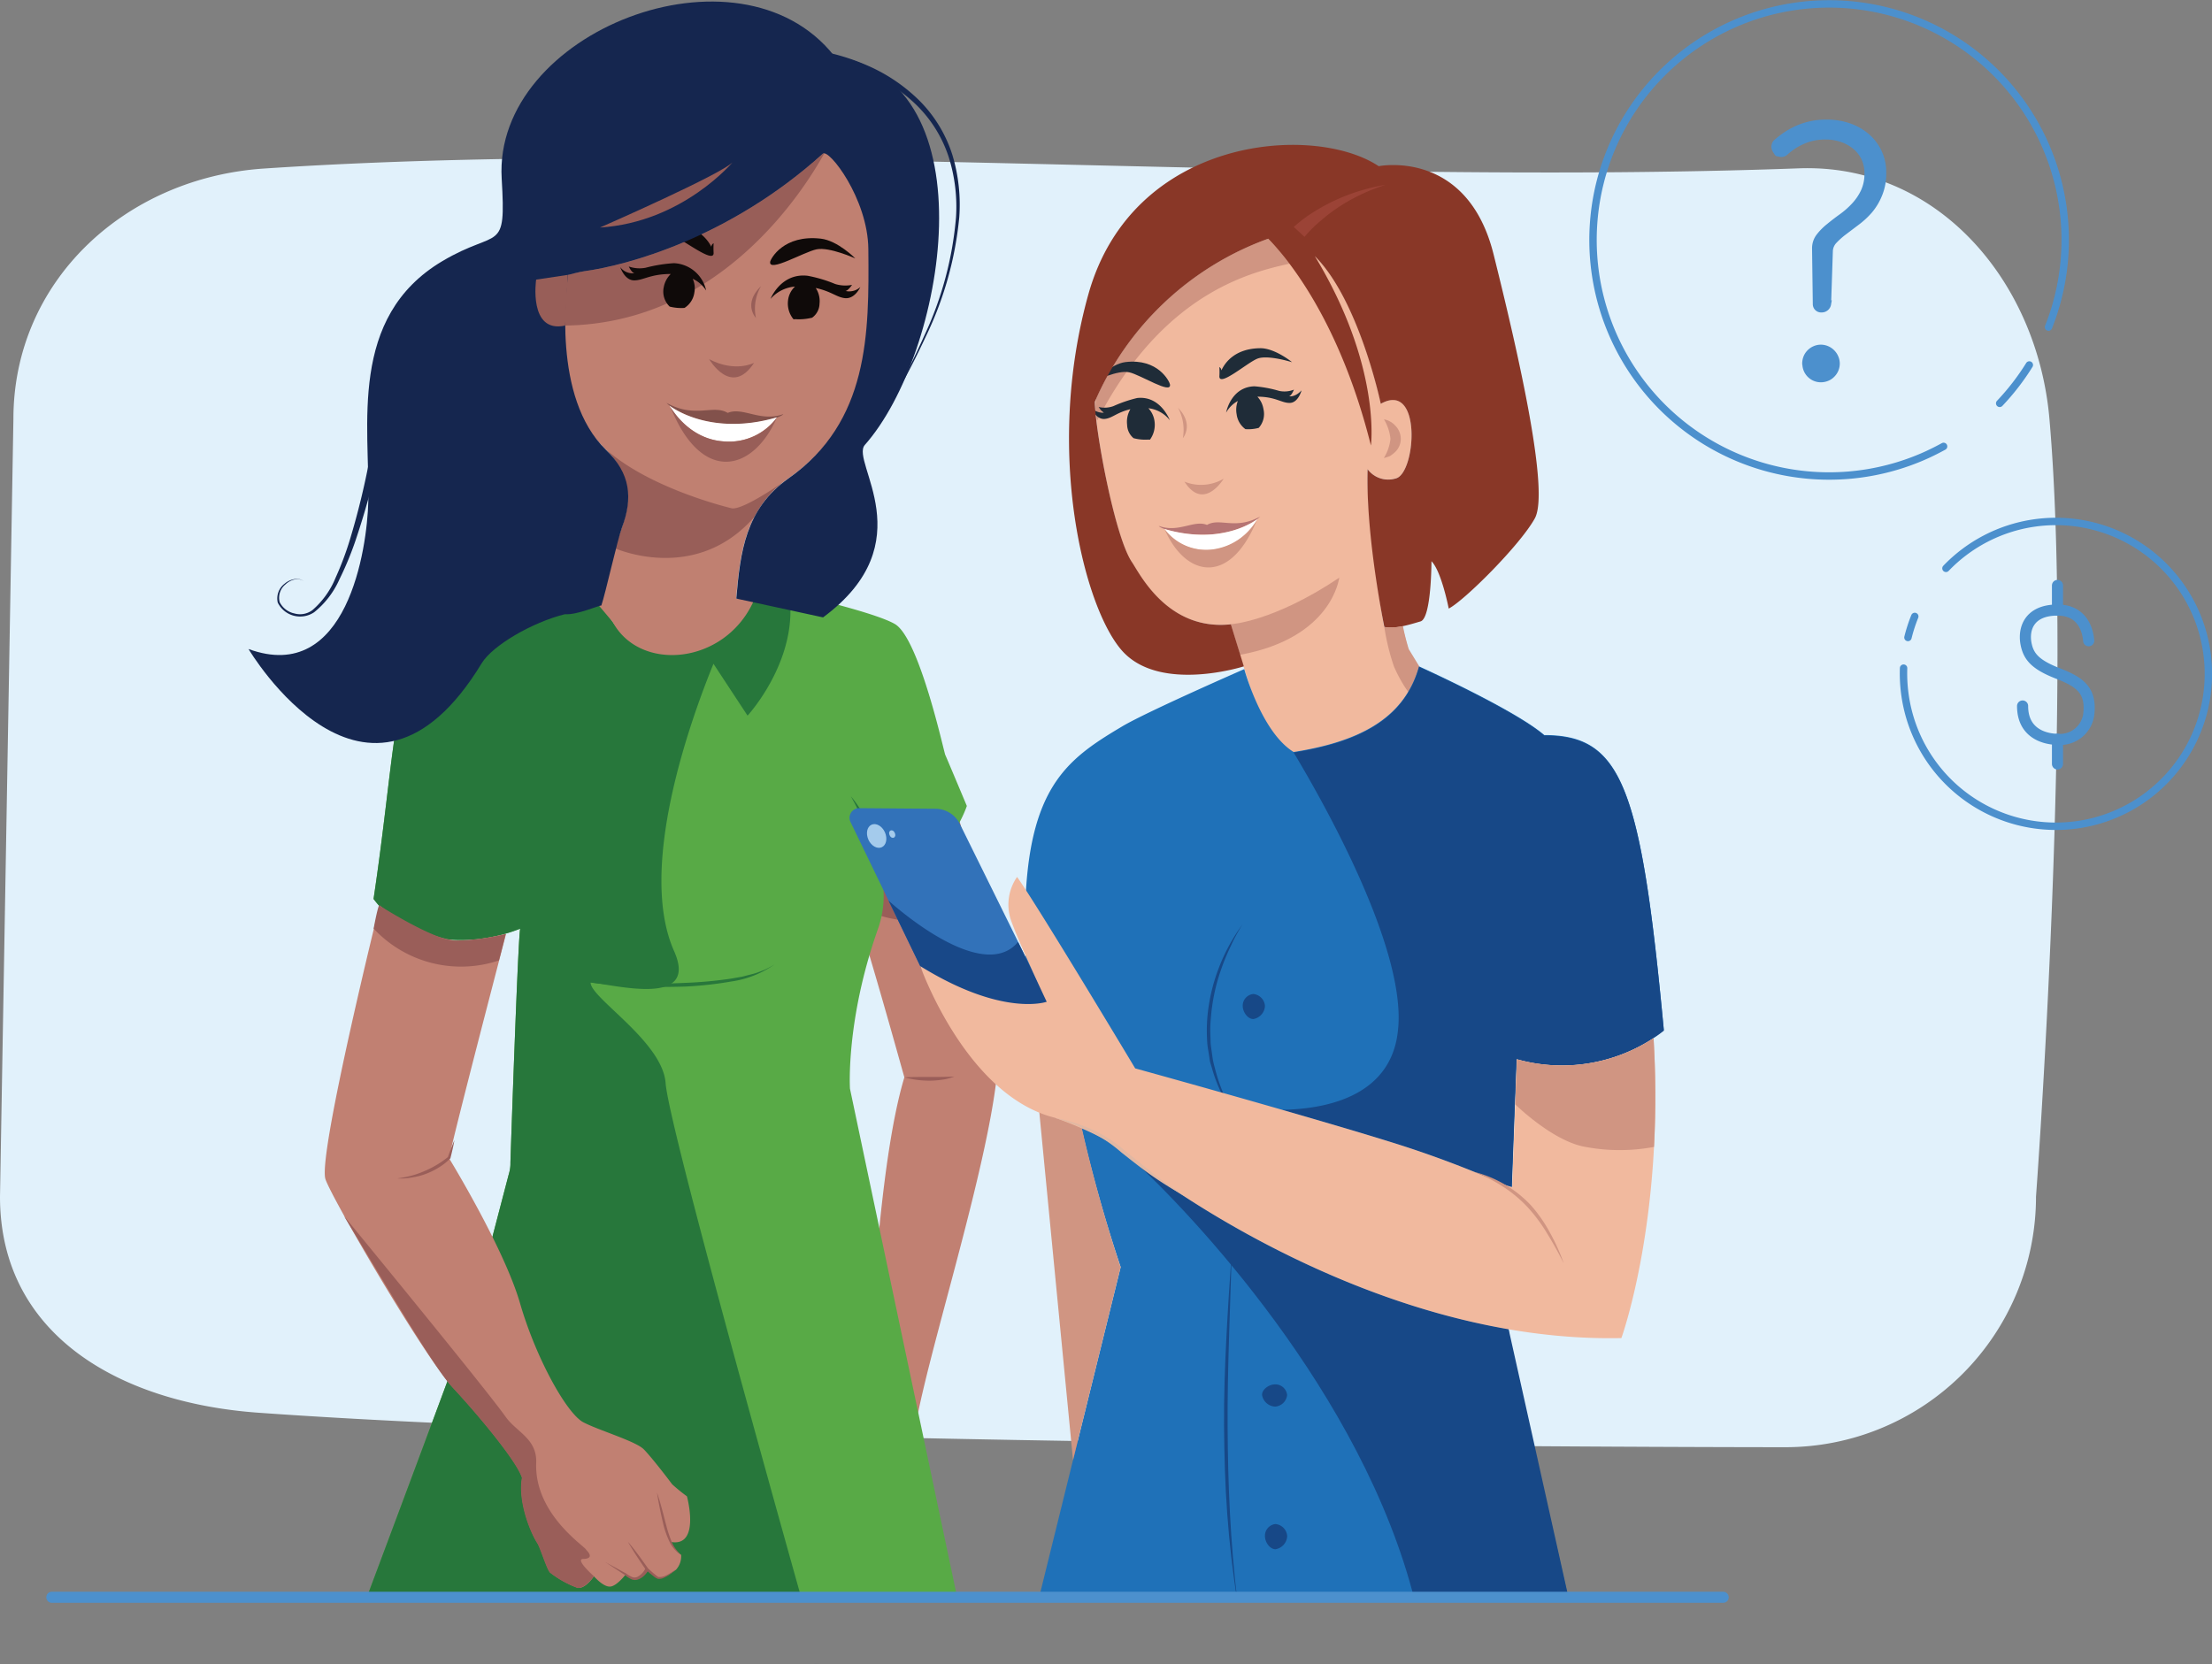 <svg xmlns="http://www.w3.org/2000/svg" viewBox="0 0 298.5 224.65"><rect x="0" y="0" width="298.5" height="224.65" fill="#808080" stroke="none"/><defs><style>.cls-1{isolation:isolate;}.cls-2{fill:#e1f1fb;mix-blend-mode:multiply;}.cls-3{fill:#fff;}.cls-4{fill:#c18072;}.cls-5{fill:#9a5e59;}.cls-6{fill:#58aa46;}.cls-7{fill:#1c3664;}.cls-8{fill:#27773b;}.cls-9{fill:#28773b;}.cls-10{fill:#15264f;}.cls-11{fill:#c08071;}.cls-12{fill:#985e58;}.cls-13{fill:#82514b;}.cls-14{fill:#0f0a09;}.cls-15{fill:#f1b99e;}.cls-16{fill:#d09582;}.cls-17{fill:#1f2c38;}.cls-18{fill:#b67574;}.cls-19{fill:#893727;}.cls-20{fill:#9b4336;}.cls-21{fill:#1f71b8;}.cls-22{fill:#174887;}.cls-23{fill:#3272b9;}.cls-24{fill:#184888;}.cls-25{fill:#a4cbec;}.cls-26{fill:#e1b8a3;}.cls-27,.cls-30{fill:#4c90cd;}.cls-28,.cls-29{fill:none;stroke-linecap:round;stroke-linejoin:round;}.cls-28,.cls-29,.cls-30{stroke:#4c90cd;}.cls-29{stroke-width:1.5px;}.cls-30{stroke-miterlimit:10;}</style></defs><title>faqs-illustration</title><g class="cls-1"><g id="Layer_1" data-name="Layer 1"><path class="cls-2" d="M35.9,25.42C17.25,26.67,2.11,40.55,2.11,59.21L.3,164.18c0,18.67,16.15,27.81,34.79,29.16C99.91,198,241.26,198,241.26,198a33.81,33.81,0,0,0,33.79-33.82s5.06-67.88,1.81-105c-1.63-18.59-15.14-34.46-33.79-33.79C176.39,27.84,98.74,21.22,35.9,25.42Z" transform="translate(-0.3 -2.67)"/><path class="cls-3" d="M184.18,122.66A23.31,23.31,0,0,0,173.43,113a1.1,1.1,0,0,1,0-2.07,23.31,23.31,0,0,0,10.75-9.64,1.33,1.33,0,0,1,2.3,0A23.31,23.31,0,0,0,197.23,111a1.09,1.09,0,0,1,0,2.07,23.31,23.31,0,0,0-10.75,9.64A1.32,1.32,0,0,1,184.18,122.66Z" transform="translate(-0.3 -2.67)"/><circle class="cls-3" cx="172.39" cy="122.94" r="2.28"/><path class="cls-4" d="M122.34,148.08c-3.52,11.67-4.58,36.17-4.89,42.44a10.4,10.4,0,0,0,1.68,4.5,20.4,20.4,0,0,0,4.5,4.24c-1.55-4.92,12.78-45,11.33-57.12-.61-5.23-1.31-10.59-2.2-15.62-.35-2.13-.76-4.21-1.22-6.18-.4-1.75-.8-3.43-1.28-5-.26-.93-4.67-19-4.67-19-6.76,6.68-14.06,6.18-16.7,6.41,0,0,5.45,18.18,5.45,18.21C117.38,130.42,120,139.73,122.34,148.08Z" transform="translate(-0.3 -2.67)"/><path class="cls-5" d="M113.34,121.27c2.63,8.47,19.41,5.25,19.41,5.25a106.37,106.37,0,0,0-2.83-12.35l-.5-1.59c-6.8,6.71-13.63,8-16.27,8.25Z" transform="translate(-0.3 -2.67)"/><path class="cls-5" d="M122.34,148.08c1.14-.06,2.26-.05,3.38-.05s2.23,0,3.37-.06a7.24,7.24,0,0,1-1.66.43,12.3,12.3,0,0,1-1.71.13A12.86,12.86,0,0,1,122.34,148.08Z" transform="translate(-0.3 -2.67)"/><path class="cls-6" d="M129.46,218.24,115,149.61s-.59-9.21,3.78-21.57a13.36,13.36,0,0,0,.64-6.34c8.59-1.59,11.35-10.25,11.35-10.25s-2.73-6.51-2.91-6.89-3.51-15.78-6.81-17.67c-2.24-1.3-9.68-3.16-14.31-4.25l-3.84-.86c.14,0-2.4,6-7.6,8.26a10.77,10.77,0,0,1-10.85-1.69c-2.5-2.3-4.15-7.06-4.14-7.07s-19.18,7.32-23,10S53.43,105.89,50.71,124a13.76,13.76,0,0,0,10.8,5.52,22,22,0,0,0,9-1.51c-.27.12-1.3,30.48-1.33,31.57A4.74,4.74,0,0,1,69,161c-.06.2-4.9,18.82-5.08,19.29-3.23,8.88-11.63,31.33-14.13,38C49.29,219.43,129.46,218.24,129.46,218.24Z" transform="translate(-0.3 -2.67)"/><path class="cls-7" d="M109.81,227.32c.41-.06.79-.15,1.06-.18v0C110.52,227.2,110.16,227.26,109.81,227.32Z" transform="translate(-0.3 -2.67)"/><path class="cls-8" d="M102.9,81.78c.14,0-2.4,6-7.6,8.26a10.77,10.77,0,0,1-10.85-1.69c-2.5-2.3-4.15-7.06-4.14-7.07s-19.18,7.32-23,10S53.43,105.89,50.71,124a13.76,13.76,0,0,0,10.8,5.52,22,22,0,0,0,9-1.51c-.27.12-1.3,30.48-1.33,31.57A4.74,4.74,0,0,1,69,161c-.06.2-4.9,18.82-5.08,19.29-3.23,8.88-11.63,31.33-14.13,38h58.63c-5.46-19.47-18-64.5-18.3-69.46C89.69,143.24,80,137.37,80,135.3c3.13.21,14.69,3.45,11.27-4.25-4.9-11,1.92-30.47,5.31-38.79l4.6,7s7.08-7.67,5.58-16.67Z" transform="translate(-0.3 -2.67)"/><path class="cls-9" d="M80.1,135.29c2.1.08,4.2.12,6.3.14s4.19,0,6.28-.1a56.51,56.51,0,0,0,6.24-.57l1.54-.27,1.52-.39c.5-.13,1-.35,1.47-.52a13.22,13.22,0,0,0,1.38-.75A13.4,13.4,0,0,1,99,135.14a49.38,49.38,0,0,1-6.29.69c-2.1.06-4.21.07-6.31,0S82.19,135.56,80.1,135.29Z" transform="translate(-0.3 -2.67)"/><path class="cls-9" d="M119.52,121.65c-.6-2-1.19-4-1.88-5.89a32.75,32.75,0,0,0-2.52-5.61,13.58,13.58,0,0,1,1.74,2.58,21.92,21.92,0,0,1,1.25,2.86,29.09,29.09,0,0,1,.87,3A22.66,22.66,0,0,1,119.52,121.65Z" transform="translate(-0.3 -2.67)"/><path class="cls-4" d="M89.09,215.61a10.63,10.63,0,0,1-1.48-1.16S87,215.69,86,215.76a2.22,2.22,0,0,1-1.26-.59s-1.12,1.47-2,1.63-2-1.07-2.3-1.37c0,0-1.08,1.66-2.15,1.56a13.63,13.63,0,0,1-3.74-2.08c-.44-.47-1.32-3.37-1.7-3.95-.9-1.38-2.64-5.53-2.08-8.81-.39-1.78-5.42-8-9.36-12.21s-16.78-26.3-17.22-28.22c-.87-3.75,7.33-36.85,7.33-36.85s4.86,4,10.19,4.74c1.9.27,6.88-.88,6.88-.88S61.48,155.91,60.9,159c0,0,7.42,12.12,9.57,19.55s6.28,14.85,8.52,16.07c2,1.07,7.1,2.56,8.19,3.67S90.62,202.48,91,203a23.32,23.32,0,0,0,2,1.63s1.87,6.86-2.16,6.16-1.37-4.44-1.37-4.44,1,4.38,2,5.48a3,3,0,0,0,.75.7,2.72,2.72,0,0,1-.69,2C90.69,215.16,89.63,215.75,89.09,215.61Z" transform="translate(-0.3 -2.67)"/><path class="cls-5" d="M87.83,214.57a3.37,3.37,0,0,1-.59.75,2.19,2.19,0,0,1-.83.53,1.22,1.22,0,0,1-1-.07,3.72,3.72,0,0,1-.77-.52h0L82,213.52l2.82,1.54h0a3.79,3.79,0,0,0,.74.44.89.89,0,0,0,.75,0,2.48,2.48,0,0,0,1.1-1.16Z" transform="translate(-0.3 -2.67)"/><path class="cls-5" d="M91.49,214.5a6.35,6.35,0,0,1-1.07.85,6,6,0,0,1-.62.31,1.38,1.38,0,0,1-.74.1h0a1.82,1.82,0,0,1-.47-.27l-.38-.3-.73-.61h0c-.85-1.25-1.7-2.5-2.44-3.81,1,1.16,1.85,2.38,2.72,3.6l0,0,.7.62.36.3a2.57,2.57,0,0,0,.33.23h0a2.13,2.13,0,0,0,1.2-.29A9.75,9.75,0,0,0,91.49,214.5Z" transform="translate(-0.3 -2.67)"/><path class="cls-5" d="M92.18,212.49a3.88,3.88,0,0,1-1.52-1.71,12.31,12.31,0,0,1-.8-2.17c-.35-1.49-.68-3-.9-4.49.5,1.45.85,2.93,1.24,4.4a15.74,15.74,0,0,0,.7,2.14A4.58,4.58,0,0,0,92.18,212.49Z" transform="translate(-0.3 -2.67)"/><path class="cls-5" d="M50.72,128c.59-3.13.75-3.13.75-3.13s7.39,4.72,10.19,4.74a30,30,0,0,0,6.88-.88s-.32,1.31-.91,3.57A16.11,16.11,0,0,1,50.72,128Z" transform="translate(-0.3 -2.67)"/><path class="cls-5" d="M78.24,217a13.63,13.63,0,0,1-3.74-2.08c-.44-.47-1.32-3.37-1.7-3.95-.9-1.38-2.64-5.53-2.08-8.81v-.05l-.07-.18c-.89-2.29-5.5-7.9-9.29-12-2.71-2.92-10-15.55-14.65-23.14,0,0,18.81,22.91,21.68,26.91l.27.37c1.5,1.95,4.09,2.85,4,6-.3,7,6.69,11.37,6.74,11.78,1.07,1.08.14,1.22-.38,1.23-1.22,0,1.42,2.33,1.42,2.33S79.31,217.09,78.24,217Z" transform="translate(-0.3 -2.67)"/><path class="cls-5" d="M53.91,161.72a14.52,14.52,0,0,0,1.88-.36,12,12,0,0,0,1.77-.62,13.2,13.2,0,0,0,3.21-1.92l-.05.08c.28-.79.57-1.57.9-2.34-.14.83-.34,1.64-.54,2.45v0l0,0a7.88,7.88,0,0,1-1.54,1.22,9.51,9.51,0,0,1-1.75.87,8.76,8.76,0,0,1-1.89.49A7.88,7.88,0,0,1,53.91,161.72Z" transform="translate(-0.3 -2.67)"/><path class="cls-10" d="M76.57,46.61c-5,1.11-3.92-6.2-3.92-6.2l4.27-.64A54.85,54.85,0,0,0,76.57,46.61Z" transform="translate(-0.3 -2.67)"/><path class="cls-11" d="M118.08,37.07a21.2,21.2,0,0,0-6.17-14.4,5.45,5.45,0,0,0-.46-.5c-8.15,8.57-34,17-34.53,17.6a58.83,58.83,0,0,0-.7,6.86c-.13,4.67.64,10.84,4.82,15.66.69.76,1.46,1.45,2.09,2.27A8.75,8.75,0,0,1,85,69.33c.18,2.55-.92,5-1.72,7.32l-2.93,6.84L83,86.64c3.63,6.73,14.91,5.79,18.9-2.63.28-.58-2.26-.55-2.26-.55.33-3.91.74-7.71,2.44-11,.14-.27.28-.51.42-.75a13.76,13.76,0,0,1,3.71-4.13c.11-.08.48-.33.49-.35C117.56,59.58,117.87,48.55,118.08,37.07Z" transform="translate(-0.3 -2.67)"/><path class="cls-12" d="M106.21,67.58a13.76,13.76,0,0,0-3.71,4.13c-.14.24-.28.48-.42.75-7.67,8.75-18,4.56-18.84,4.19.91-2.67,2.17-5.35,1.68-8.25a10.82,10.82,0,0,0-3.49-5.68c5.91,5.83,17.63,8.56,17.63,8.56C100.42,71.49,104.73,68.62,106.21,67.58Z" transform="translate(-0.3 -2.67)"/><path class="cls-12" d="M111.53,23.38C109,27.92,97.76,46.31,76.6,46.61h0c-5,1.11-3.92-6.2-3.92-6.2l4.27-.64s1.61-.42,2.18-.49c5.72-.77,19.59-4.46,32.21-15.86A.25.25,0,0,1,111.53,23.38Z" transform="translate(-0.3 -2.67)"/><path class="cls-10" d="M109,10.34a.5.5,0,0,1-.07-.88c.29-.14.13-.05.22-.08h.33l.28,0,.54.07c.36,0,.71.11,1.06.18.7.14,1.39.3,2.08.49a29.88,29.88,0,0,1,4,1.43,22.91,22.91,0,0,1,7,4.77,18.12,18.12,0,0,1,4.38,7.26,23.18,23.18,0,0,1,.93,8.4,47.21,47.21,0,0,1-4.53,16.14A107,107,0,0,1,117,62.73a106.8,106.8,0,0,0,8-14.69A46.88,46.88,0,0,0,129.31,32a22.36,22.36,0,0,0-1-8.18A17.42,17.42,0,0,0,124,16.87a21.58,21.58,0,0,0-6.85-4.49,26.47,26.47,0,0,0-3.91-1.33q-1-.27-2-.45c-.34-.06-.67-.11-1-.15l-.5-.06-.25,0h-.12l.19-.08a.49.49,0,0,0-.07-.86Z" transform="translate(-0.3 -2.67)"/><path class="cls-13" d="M106,58.56c-.17.28-1.13.56-1.19.56a20.22,20.22,0,0,1-6,.78A16.15,16.15,0,0,1,96,59.59a14.13,14.13,0,0,1-4.86-1.83,4.38,4.38,0,0,1-.9-.72c3.88,2.16,6.29.17,8.26,1.36C100.53,57.54,102.94,59.69,106,58.56Z" transform="translate(-0.3 -2.67)"/><path class="cls-3" d="M105.14,59A8,8,0,0,1,98,62.25c-5-.29-7.35-4.83-7.35-4.83S95.93,61.67,105.14,59Z" transform="translate(-0.3 -2.67)"/><path class="cls-12" d="M105.13,59.05c-3.23,7.34-10.17,9-14.37-1.49h0c.5.83,2.83,4.41,7.25,4.69A8.05,8.05,0,0,0,105.13,59.05Z" transform="translate(-0.3 -2.67)"/><path class="cls-14" d="M93.78,40.3A3.08,3.08,0,0,1,94,42.16a2.92,2.92,0,0,1-1.33,2.07,6.31,6.31,0,0,1-2-.18,2.81,2.81,0,0,1-.79-2.66,3.28,3.28,0,0,1,.94-1.74c-2.82,0-3.75.9-5,.86S84,38.73,84,38.73a2.08,2.08,0,0,0,1.94.81c-.37,0-.79-.9-.79-.9a4.4,4.4,0,0,0,2.27.17,19.89,19.89,0,0,1,3.83-.62,4.66,4.66,0,0,1,4.34,3.69A4.27,4.27,0,0,0,93.78,40.3Z" transform="translate(-0.3 -2.67)"/><path class="cls-14" d="M116.4,41.41s-.73,1.65-2.09,1.5c-1.11-.12-1.84-.92-3.93-1.37a3.19,3.19,0,0,1,.51,2.13,2.37,2.37,0,0,1-1,1.88,7.54,7.54,0,0,1-2.27.2l-.08,0a.2.2,0,0,1-.17,0,3.34,3.34,0,0,1-.73-2.51,3,3,0,0,1,.94-1.89,4.9,4.9,0,0,0-3.3,1.66s1.38-3.53,5-3.12A18.41,18.41,0,0,1,113,41a4.7,4.7,0,0,0,2.28.12s-.53.79-.88.82A2.2,2.2,0,0,0,116.4,41.41Z" transform="translate(-0.3 -2.67)"/><path class="cls-14" d="M104.23,38c.08-.42,1.81-3.69,6.83-3.12,2.29.26,4.66,2.67,4.66,2.67s-3.5-1.58-5.22-1.23S104,39.51,104.23,38Z" transform="translate(-0.3 -2.67)"/><path class="cls-12" d="M102.06,51.64S99.54,53,96,51.15C96,51.15,99,56.34,102.06,51.64Z" transform="translate(-0.3 -2.67)"/><path class="cls-12" d="M103,41.29a6,6,0,0,0-.69,4.29S100.51,43.7,103,41.29Z" transform="translate(-0.3 -2.67)"/><path class="cls-14" d="M85.38,34.77c.38-.11,3.78-1,5.32-.49s5.93,4.08,5.9,2.54a11.65,11.65,0,0,1,0-1.32.59.59,0,0,0-.31.48c-.58-1.16-2.18-3.09-5.93-3.18C88.27,32.73,85.77,34.47,85.38,34.77Z" transform="translate(-0.3 -2.67)"/><path class="cls-10" d="M111.37,86C125.07,75.88,115,65,117,62.73c10.86-12.26,17.23-49-4.15-52.54C100-6,66.83,7,68,26.77c.61,10.28-.39,6.63-8,11.14C47.24,45.49,50.23,60.2,50,70.38c-.15,6.33-2.84,24.76-16.16,19.89,0,0,16.09,27.23,31.47,1.91,1.45-2.38,6.81-5.52,11.22-6.61,1.65.13,4.56-1.2,4.92-1.17.57-1.67,2.15-8.83,2.78-10.51,1.49-4,1.17-7.3-2.16-10.51-7.32-7.09-5.27-21.84-5.13-23.6,0,0,1.61-.43,2.18-.5,5.72-.77,19.59-4.46,32.21-15.86.81-.76,6.09,6.07,6.15,12.87.11,11.47.09,23.3-10.76,30.94-5.85,4.12-6.52,10-7.06,16.23" transform="translate(-0.3 -2.67)"/><path class="cls-10" d="M53.36,54.08Q52.49,59.59,51.25,65a104.08,104.08,0,0,1-3,10.7,43,43,0,0,1-2.14,5.15,11.86,11.86,0,0,1-3.41,4.45A3.37,3.37,0,0,1,37.78,84a2.5,2.5,0,0,1,.93-2.55A2.75,2.75,0,0,1,40,80.84a1.57,1.57,0,0,1,1.31.29,1.54,1.54,0,0,0-1.3-.24,2.64,2.64,0,0,0-1.18.65,2.32,2.32,0,0,0-.79,2.4,2.89,2.89,0,0,0,2,1.53A2.77,2.77,0,0,0,42.48,85a11.53,11.53,0,0,0,3.11-4.36,42.34,42.34,0,0,0,1.93-5.14,102.42,102.42,0,0,0,2.62-10.7c.69-3.6,1.28-7.24,1.74-10.87Z" transform="translate(-0.3 -2.67)"/><path class="cls-12" d="M76.57,46.61c-5,1.11-3.92-6.2-3.92-6.2l4.27-.64Z" transform="translate(-0.3 -2.67)"/><path class="cls-12" d="M99.26,24.46s-6.79,8.21-18,8.92C81.28,33.38,98.27,25.93,99.26,24.46Z" transform="translate(-0.3 -2.67)"/><path class="cls-15" d="M153,78.53c1,1.5,4.81,9.33,13.35,8.39,0,0,1.67,5.46,2.73,8.78a2.57,2.57,0,0,1-.94,2.9c.12.23,3.14,10.21,11.8,9.52,8.49-.68,15-11.15,15.28-12.44-1.34-.45-4.39-3.89-4.8-5.13-.08-.25-.91-3.35-.84-3.36a8.42,8.42,0,0,1-2.5.11S184.63,73.61,184.85,66a3.45,3.45,0,0,0,3.81,1.22c2.71-.58,3.58-13.24-2-10.07,0,0-2.86-13.91-8.91-19.91l-1.88-.71-4.4-1.66a40.42,40.42,0,0,0-23.22,21.61c-.05.13-.12.25-.17.38s0,.25,0,.39C148.21,61.51,150.79,75.23,153,78.53Z" transform="translate(-0.3 -2.67)"/><path class="cls-16" d="M167.65,91.05l-1.25-4.13s5.7-.29,14.63-6.28C181,80.64,180.17,88.75,167.65,91.05Z" transform="translate(-0.3 -2.67)"/><path class="cls-16" d="M148.36,59.43c8.88-17.26,20.73-20,25.94-21.17,0,0-1.06-1.41-1.45-1.85s-1.42-1.51-1.42-1.51a40.41,40.41,0,0,0-23.22,21.61A7.4,7.4,0,0,0,148.36,59.43Z" transform="translate(-0.3 -2.67)"/><path class="cls-17" d="M167.34,56.79a3.32,3.32,0,0,0-.16,1.8,2.94,2.94,0,0,0,1.18,2,5.39,5.39,0,0,0,1.8-.17,2.8,2.8,0,0,0,.64-2.52,3.17,3.17,0,0,0-.82-1.69c2.48,0,3.29.89,4.41.84s1.55-1.69,1.55-1.69c-.93,1-1.7.78-1.7.78.32,0,.67-.88.67-.88a3.43,3.43,0,0,1-2,.17,16.09,16.09,0,0,0-3.34-.62c-3,.09-3.74,3.15-3.81,3.55A4.07,4.07,0,0,1,167.34,56.79Z" transform="translate(-0.3 -2.67)"/><path class="cls-17" d="M147.57,57.76s.64,1.58,1.83,1.45c1-.1,1.59-.87,3.44-1.31A3.33,3.33,0,0,0,152.4,60a2.41,2.41,0,0,0,.87,1.81,6.07,6.07,0,0,0,2,.19h.07a.2.2,0,0,0,.15,0,3.41,3.41,0,0,0,.62-2.38,3.19,3.19,0,0,0-.84-1.85,4.28,4.28,0,0,1,2.89,1.62s-1.23-3.35-4.4-3a17.72,17.72,0,0,0-3.2,1.09,3.47,3.47,0,0,1-2,.12s.49.8.81.76C149.37,58.28,148.64,58.63,147.57,57.76Z" transform="translate(-0.3 -2.67)"/><path class="cls-17" d="M158.18,54.54c-.07-.39-1.61-3.53-6-3-2,.24-4.06,2.53-4.06,2.53s3-1.49,4.56-1.15S158.45,56,158.18,54.54Z" transform="translate(-0.3 -2.67)"/><path class="cls-16" d="M159.27,57.71a6.27,6.27,0,0,1,.65,4.1S161.49,60,159.27,57.71Z" transform="translate(-0.3 -2.67)"/><path class="cls-17" d="M174.66,51.56c-.33-.11-3.32-1-4.66-.49s-5.16,3.87-5.15,2.4a10.61,10.61,0,0,0,0-1.26.57.57,0,0,1,.27.46c.5-1.11,1.88-2.94,5.16-3C172.11,49.6,174.32,51.27,174.66,51.56Z" transform="translate(-0.3 -2.67)"/><path class="cls-18" d="M156.67,73.65c.14.24,1,.49,1,.49a17.59,17.59,0,0,0,5.17.7,12.28,12.28,0,0,0,2.47-.25A11.92,11.92,0,0,0,169.56,73a4.17,4.17,0,0,0,.79-.61c-3.38,1.85-5.45.11-7.17,1.13C161.44,72.79,159.34,74.64,156.67,73.65Z" transform="translate(-0.3 -2.67)"/><path class="cls-3" d="M157.44,74.07a7,7,0,0,0,6.14,2.82c4.31-.23,6.39-4.15,6.39-4.15S165.4,76.4,157.44,74.07Z" transform="translate(-0.3 -2.67)"/><path class="cls-16" d="M157.45,74.08c2.75,6.37,8.76,7.84,12.46-1.22h0a8.17,8.17,0,0,1-6.3,4A7,7,0,0,1,157.45,74.08Z" transform="translate(-0.3 -2.67)"/><path class="cls-16" d="M160.14,67.68a6,6,0,0,0,5.29-.4S162.76,71.76,160.14,67.68Z" transform="translate(-0.3 -2.67)"/><path class="cls-19" d="M151.82,90.61c5.15,5.58,16.33,2,16.33,2l-1.75-5.68c-8.55.93-12.33-6.89-13.35-8.39-2.33-3.42-5-18-5-21.65a40.45,40.45,0,0,1,23.39-22c2.54,2.58,9.63,11,13.86,27.91,0,0,1.44-10.7-7.57-25.56,6,6,8.9,19.93,8.9,19.93,5.62-3.17,4.75,9.49,2,10.08A3.46,3.46,0,0,1,184.85,66c-.26,9.11,2.26,21.29,2.26,21.29,1.53.3,3.42-.32,4.89-.75s1.47-8.12,1.47-8.12c1.35,1.34,2.33,6.39,2.33,6.39,2.14-1.1,9.66-8.61,11.62-12.18s-2-21.34-5.57-35.64-15.5-11.89-15.5-11.89c-8.76-5.83-33.2-4.07-39.18,17.3S146.66,85,151.82,90.61Z" transform="translate(-0.3 -2.67)"/><path class="cls-20" d="M176.34,34.64a16.72,16.72,0,0,1,2.19-2.18,22.59,22.59,0,0,1,2.66-2,24.47,24.47,0,0,1,2.93-1.61,26,26,0,0,1,3.15-1.23,25.35,25.35,0,0,0-3.32.77,25.4,25.4,0,0,0-6.29,2.84,18.82,18.82,0,0,0-2.77,2.07Z" transform="translate(-0.3 -2.67)"/><path class="cls-16" d="M188.4,92.6a18.77,18.77,0,0,0,2.09,3.68c1.09-1.31,1.55-1.68,1.36-3.63l-1.45-2.38a31,31,0,0,1-.78-3.09,8.1,8.1,0,0,1-2.51.13A30.41,30.41,0,0,0,188.4,92.6Z" transform="translate(-0.3 -2.67)"/><path class="cls-16" d="M187.06,59.27a6.41,6.41,0,0,1,.88,2.63,6.15,6.15,0,0,1-.9,2.59,5.46,5.46,0,0,0,.84-.27,5.12,5.12,0,0,0,.7-.55,2.45,2.45,0,0,0,.75-1.78,2.54,2.54,0,0,0-.74-1.77A2.67,2.67,0,0,0,187.06,59.27Z" transform="translate(-0.3 -2.67)"/><path class="cls-21" d="M151.53,173.69l-11,44.55h71.39l-7.83-34.37-.44-3.59.41-11,.89-23.68a22.47,22.47,0,0,0,19.87-3.89l0-.06c-3.09-32.88-5.67-39.77-16.13-39.77-3.95-3.43-16.9-9.27-16.9-9.27-2.06,7.4-8.69,10.24-16.87,11.55,0,0,0,0-.06,0-4.36-2.69-6.65-11.18-6.65-11.18s-13.15,5.75-16.47,7.73c-9.51,5.65-15.55,10.24-12.18,42.48l4.73,2.22A200.43,200.43,0,0,0,151.53,173.69Z" transform="translate(-0.3 -2.67)"/><path class="cls-22" d="M173.28,152.46c5.67,1.64,11.49,3.34,15.86,4.73a142.53,142.53,0,0,1,13.57,5.12,8.45,8.45,0,0,0,1.61.58v-.19l.64-17.06a22.55,22.55,0,0,0,18.48-2.86,16.26,16.26,0,0,0,1.39-1l0-.06c-3.09-32.88-5.67-39.77-16.13-39.77-3.95-3.43-16.9-9.27-16.9-9.27-2.06,7.4-8.69,10.24-16.87,11.55,0,0,0,0-.06,0,3.67,6.12,15.33,26.45,14.08,37.52C188,151,178.57,152.38,173.28,152.46Z" transform="translate(-0.3 -2.67)"/><path class="cls-22" d="M153.11,159.16c7.65,7,31.06,31.45,38.12,59.61l20.72-.54-8.07-36.17,0,0C179,177.8,158.4,163.36,153.11,159.16Z" transform="translate(-0.3 -2.67)"/><path class="cls-22" d="M166.53,171.47l-.38,11.84c-.12,3.95-.21,7.89-.19,11.84s.11,7.88.32,11.82.53,7.87,1,11.8c-.64-3.9-1.08-7.83-1.37-11.78s-.4-7.89-.43-11.84.11-7.91.31-11.85S166.25,175.41,166.53,171.47Z" transform="translate(-0.3 -2.67)"/><path class="cls-22" d="M168,127.4a22.66,22.66,0,0,0-1.63,3,29.41,29.41,0,0,0-1.29,3.13,25.64,25.64,0,0,0-1.38,6.58,15.74,15.74,0,0,0-.08,1.68l.05,1.68c.05.56.15,1.11.22,1.67a10.16,10.16,0,0,0,.34,1.64,23.87,23.87,0,0,0,2.54,6.25,20.44,20.44,0,0,1-2.91-6.15l-.25-.82c-.07-.28-.09-.57-.14-.85-.08-.57-.2-1.13-.25-1.7a23.24,23.24,0,0,1,0-3.44,24.58,24.58,0,0,1,1.52-6.67A24.83,24.83,0,0,1,168,127.4Z" transform="translate(-0.3 -2.67)"/><path class="cls-16" d="M139.62,143.2l5.48,56.55,6.43-26.06a.26.26,0,0,0-.06-.14,205.11,205.11,0,0,1-7.12-28.13Z" transform="translate(-0.3 -2.67)"/><path class="cls-22" d="M171,210c0,.79.64,1.77,1.43,1.77A1.88,1.88,0,0,0,174,210a1.75,1.75,0,0,0-1.58-1.63A1.59,1.59,0,0,0,171,210Z" transform="translate(-0.3 -2.67)"/><path class="cls-22" d="M168,138.44c0,.78.64,1.77,1.43,1.77a1.88,1.88,0,0,0,1.57-1.76,1.74,1.74,0,0,0-1.57-1.62A1.59,1.59,0,0,0,168,138.44Z" transform="translate(-0.3 -2.67)"/><path class="cls-22" d="M172.37,189.52c-.79,0-1.77.64-1.76,1.43a1.87,1.87,0,0,0,1.76,1.57,1.74,1.74,0,0,0,1.62-1.58A1.6,1.6,0,0,0,172.37,189.52Z" transform="translate(-0.3 -2.67)"/><path class="cls-23" d="M140.5,139.82l-12.1-.27a1.28,1.28,0,0,1-1.13-.73l-12.2-25.21a1.3,1.3,0,0,1,1.18-1.86l10.3.08a3.69,3.69,0,0,1,3.29,2.07l11.85,24A1.3,1.3,0,0,1,140.5,139.82Z" transform="translate(-0.3 -2.67)"/><path class="cls-24" d="M137.68,129.81l4,8.14a1.3,1.3,0,0,1-1.19,1.87l-12.1-.27a1.28,1.28,0,0,1-1.13-.73l-7.06-14.6S132.73,135.74,137.68,129.81Z" transform="translate(-0.3 -2.67)"/><ellipse class="cls-25" cx="118.6" cy="115.5" rx="1.22" ry="1.67" transform="translate(-37.39 56.56) rotate(-24.37)"/><ellipse class="cls-25" cx="120.7" cy="115.25" rx="0.38" ry="0.53" transform="translate(-37.1 57.4) rotate(-24.37)"/><path class="cls-15" d="M124.49,133.07s6.12,17.42,18.11,20.45c0,0,6.7,2.28,9.4,4.75s33.24,25.74,67.1,25c0,0,5.81-16,4.34-40.45A22.55,22.55,0,0,1,205,145.64l-.64,17.06v.19a8.45,8.45,0,0,1-1.61-.58,142.53,142.53,0,0,0-13.57-5.12c-4.37-1.39-10.19-3.09-15.86-4.73-10.15-2.92-19.83-5.59-19.83-5.59s-13.19-22-15.94-25.84a6.57,6.57,0,0,0-.89,5.64c1,3,4.89,11.21,4.89,11.21S135.67,140,124.49,133.07Z" transform="translate(-0.3 -2.67)"/><path class="cls-16" d="M223.5,157.47a131.48,131.48,0,0,0-.06-14.69A22.55,22.55,0,0,1,205,145.64l-.22,6.09s5.07,5,9.47,5.74A25.07,25.07,0,0,0,223.5,157.47Z" transform="translate(-0.3 -2.67)"/><path class="cls-26" d="M142.59,153.53a22.3,22.3,0,0,1,5,1.55,18.46,18.46,0,0,1,4.41,2.81c1.34,1.1,2.68,2.18,4,3.23s2.79,2,4.2,3a49.18,49.18,0,0,1-4.42-2.74c-1.43-1-2.78-2.08-4.14-3.15a19.22,19.22,0,0,0-4.26-2.85A32.6,32.6,0,0,0,142.59,153.53Z" transform="translate(-0.3 -2.67)"/><path class="cls-16" d="M199.22,160.84a15.54,15.54,0,0,1,4.16,1.71,15.7,15.7,0,0,1,3.53,2.82,19.66,19.66,0,0,1,2.57,3.71,27.23,27.23,0,0,1,1.84,4.09c-.68-1.33-1.39-2.64-2.17-3.9a21.86,21.86,0,0,0-2.61-3.56,17.26,17.26,0,0,0-3.36-2.84A21.13,21.13,0,0,0,199.22,160.84Z" transform="translate(-0.3 -2.67)"/><path class="cls-27" d="M232.84,219H7.29a.74.74,0,0,1-.74-.74.75.75,0,0,1,.74-.75H232.84a.75.75,0,0,1,.74.75A.74.74,0,0,1,232.84,219Z" transform="translate(-0.3 -2.67)"/><path class="cls-28" d="M262.9,79.38a20.57,20.57,0,1,1-5.08,19.36,20.91,20.91,0,0,1-.64-5.89" transform="translate(-0.3 -2.67)"/><path class="cls-28" d="M257.77,88.71a21.39,21.39,0,0,1,.92-2.84" transform="translate(-0.3 -2.67)"/><path class="cls-29" d="M282.16,89.15c-.1-1.22-.71-4.14-4.22-4.14-3.89,0-4.67,2.64-4.2,4.72.37,1.67,1.36,2.7,4.25,3.83s4.53,2.21,4.19,5.42a3.89,3.89,0,0,1-4.19,3.48c-1.3,0-4.75-.51-4.75-4.5" transform="translate(-0.3 -2.67)"/><line class="cls-29" x1="277.65" y1="82.34" x2="277.65" y2="79.02"/><line class="cls-29" x1="277.65" y1="103.11" x2="277.65" y2="99.79"/><path class="cls-28" d="M262.58,62.92c-.73.4-1.48.78-2.24,1.13a31.86,31.86,0,1,1,16.4-17.23" transform="translate(-0.3 -2.67)"/><path class="cls-28" d="M274.15,51.93a32.25,32.25,0,0,1-4,5.18" transform="translate(-0.3 -2.67)"/><path class="cls-30" d="M240,22a11.7,11.7,0,0,1,.93-.75,9.88,9.88,0,0,1,1.64-1,9.47,9.47,0,0,1,4.24-.94,9,9,0,0,1,2.91.46,7.35,7.35,0,0,1,2.38,1.32,6.33,6.33,0,0,1,1.63,2.1,6.21,6.21,0,0,1,.61,2.79,7.16,7.16,0,0,1-.52,2.88A7.86,7.86,0,0,1,252.55,31a10.78,10.78,0,0,1-1.72,1.6l-1.72,1.3a10.54,10.54,0,0,0-1.37,1.22,2.23,2.23,0,0,0-.6,1.37l-.24,7.21a.77.77,0,0,1-.79.64.62.62,0,0,1-.68-.64l-.1-7.36V36.2a2.51,2.51,0,0,1,.53-1.58,7.76,7.76,0,0,1,1.31-1.32c.52-.43,1.08-.86,1.69-1.3a11.42,11.42,0,0,0,1.7-1.49,7.55,7.55,0,0,0,1.31-1.9,5.77,5.77,0,0,0,.53-2.55,4.9,4.9,0,0,0-.46-2.13,4.74,4.74,0,0,0-1.26-1.58,5.77,5.77,0,0,0-1.83-1A6.72,6.72,0,0,0,246.7,21a7.59,7.59,0,0,0-2.52.38,9.18,9.18,0,0,0-1.8.86,10.42,10.42,0,0,0-1.14.86.74.74,0,0,1-1.18-.07s.41.66-.1-.15A.8.8,0,0,1,240,22Zm4,29.74a2.09,2.09,0,0,1,.15-.79,1.94,1.94,0,0,1,.43-.65,2,2,0,0,1,.64-.44,1.91,1.91,0,0,1,.8-.17,2,2,0,0,1,.8.17,2,2,0,0,1,.64.44,2,2,0,0,1,.44.65,1.93,1.93,0,0,1,.17.79,2,2,0,0,1-.61,1.44,1.85,1.85,0,0,1-.64.43,2.15,2.15,0,0,1-.8.16,2,2,0,0,1-2-2Z" transform="translate(-0.3 -2.67)"/></g></g></svg>